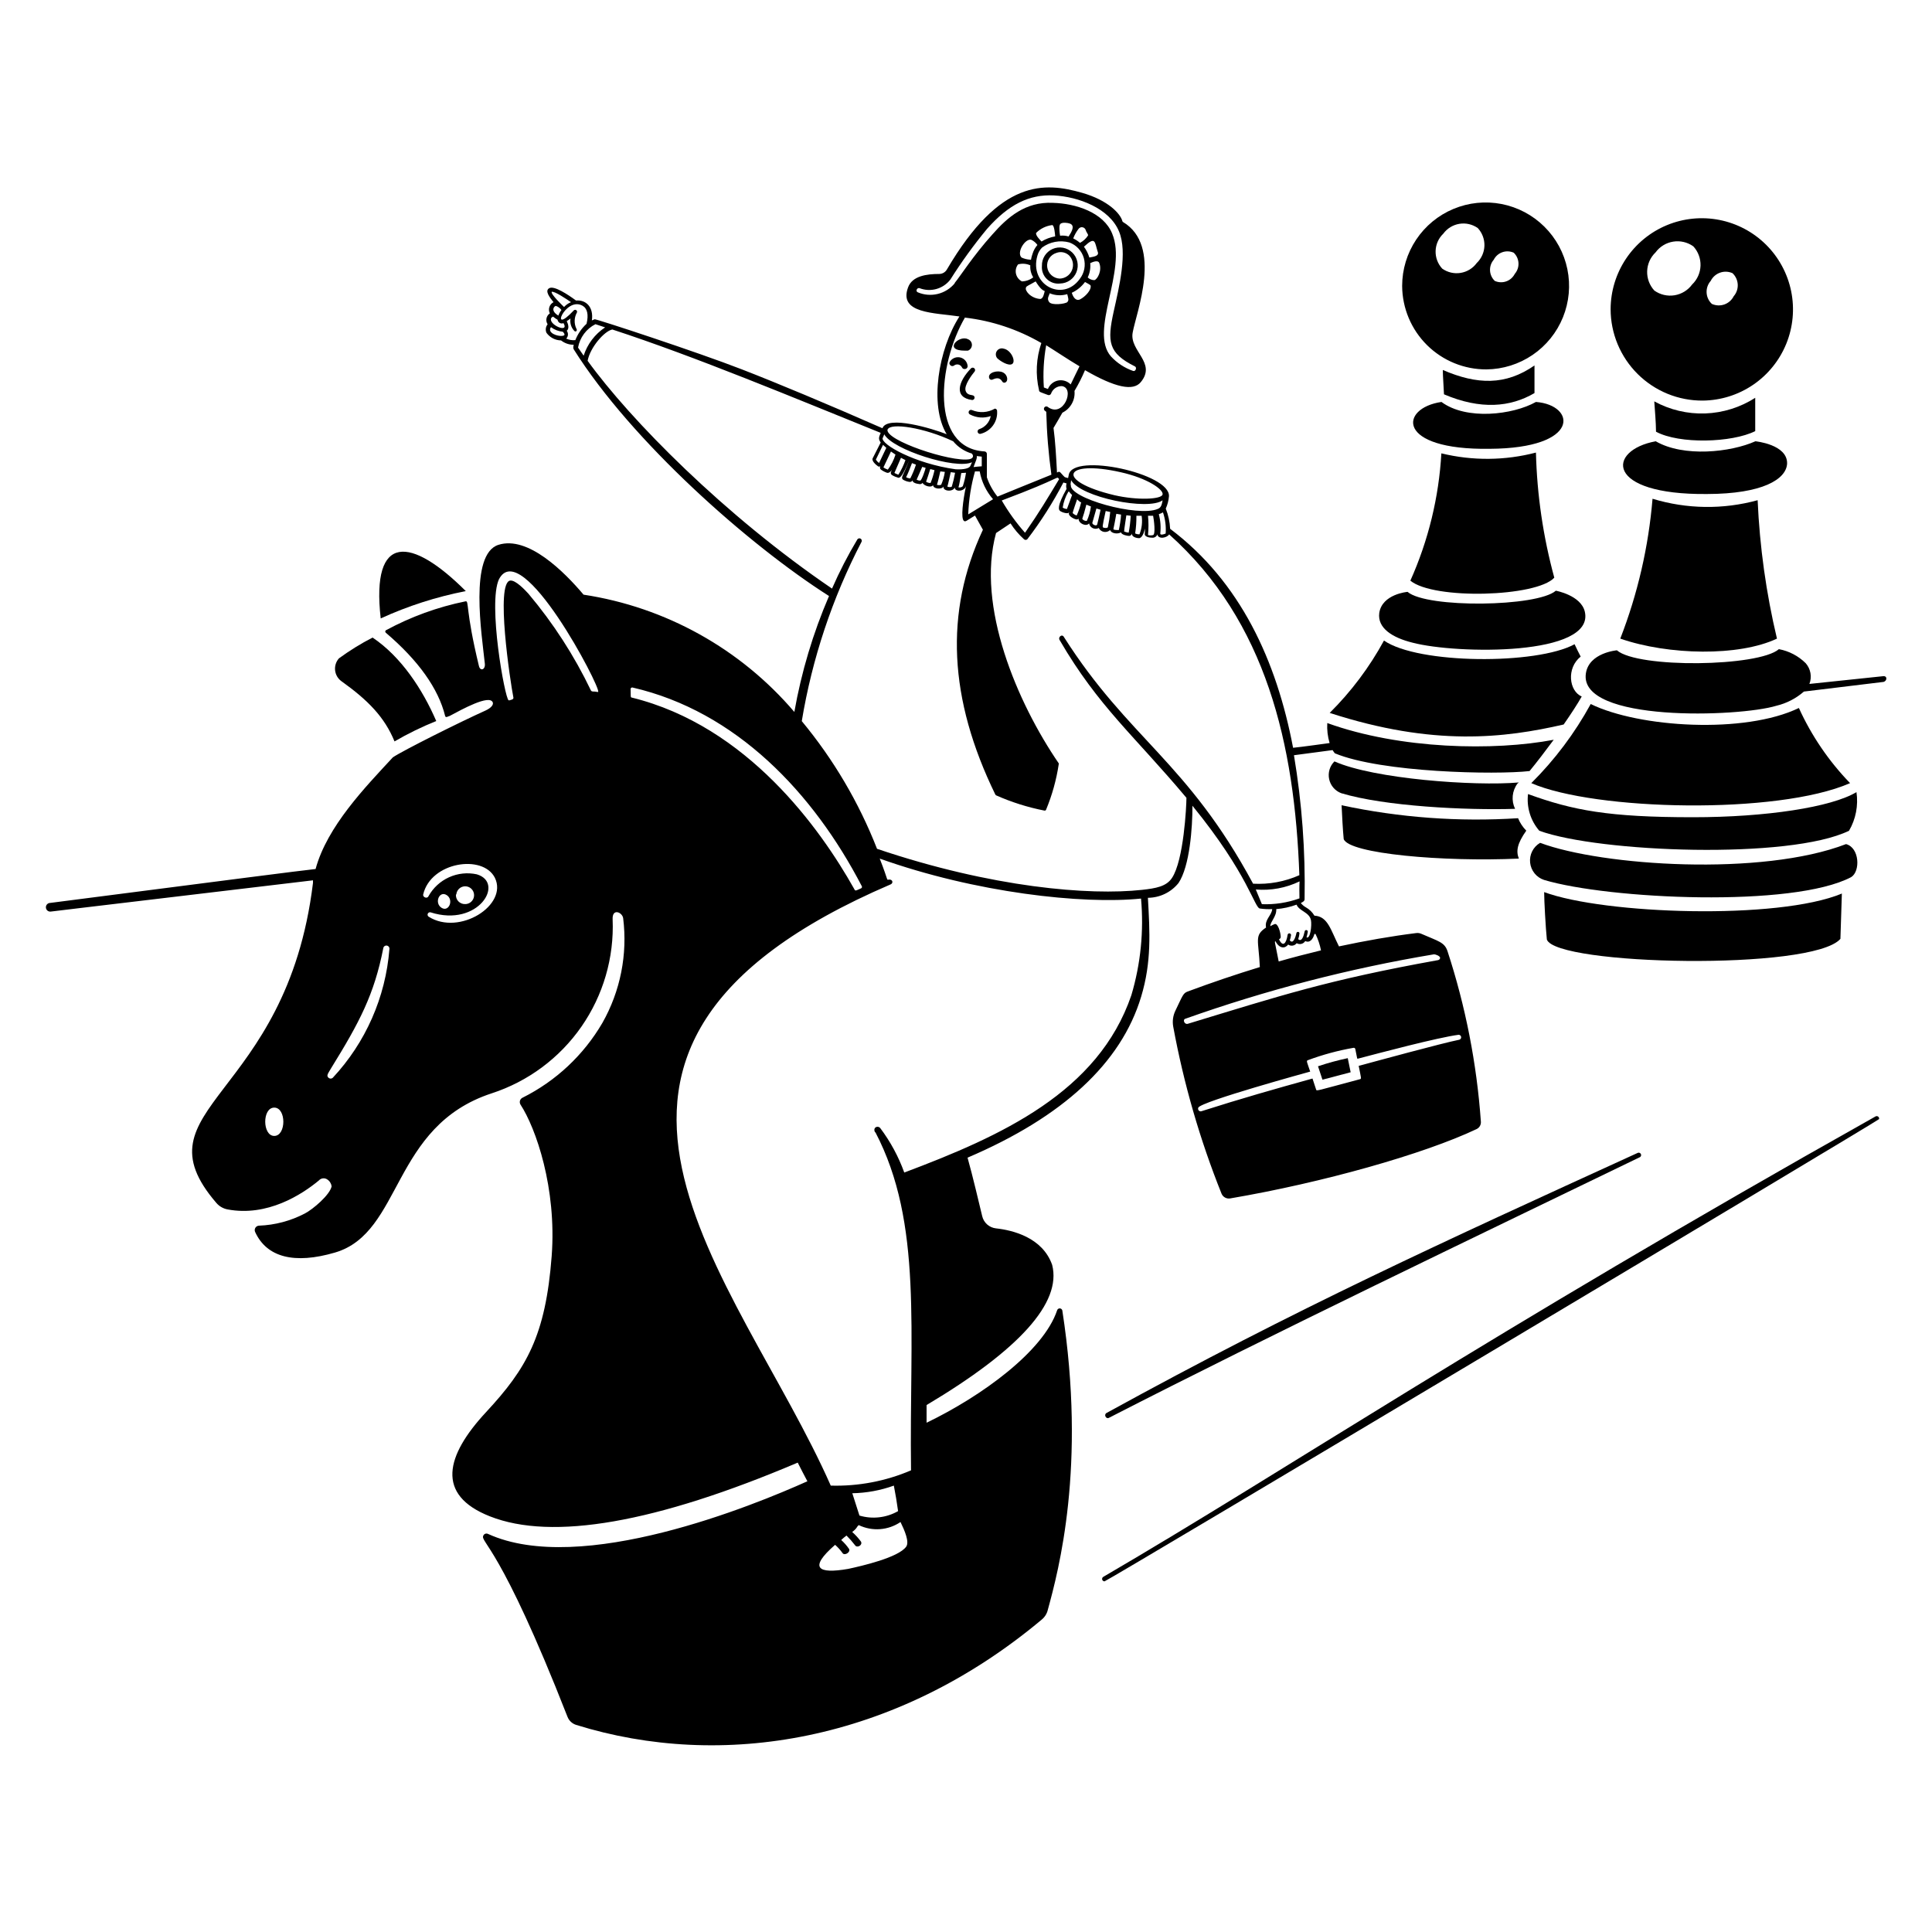 <svg width="164" height="164" viewBox="0 0 164 164" fill="none" xmlns="http://www.w3.org/2000/svg">
<g id="Frame">
<g id="Group">
<path id="Vector" d="M82.517 33.956C82.556 33.958 82.595 33.947 82.629 33.927C82.663 33.907 82.69 33.877 82.707 33.841C82.725 33.806 82.731 33.766 82.727 33.727C82.722 33.687 82.706 33.65 82.681 33.62C82.558 33.472 82.115 33.62 81.967 33.169C81.82 32.718 82.492 31.824 82.738 31.529C82.766 31.488 82.778 31.438 82.772 31.389C82.766 31.339 82.742 31.294 82.705 31.261C82.668 31.227 82.62 31.209 82.57 31.209C82.52 31.208 82.472 31.226 82.435 31.258C81.336 32.382 80.942 33.743 82.517 33.956ZM82.344 35.186C82.612 35.328 82.906 35.413 83.208 35.436C83.51 35.459 83.814 35.418 84.099 35.317C84.05 35.57 83.936 35.805 83.767 35.999C83.599 36.193 83.383 36.34 83.14 36.424C83.087 36.438 83.041 36.471 83.012 36.518C82.984 36.565 82.975 36.621 82.988 36.675C83.001 36.728 83.035 36.774 83.082 36.802C83.129 36.831 83.185 36.839 83.238 36.826C83.661 36.721 84.034 36.47 84.29 36.118C84.547 35.766 84.671 35.334 84.64 34.899C84.643 34.873 84.639 34.846 84.631 34.821C84.623 34.795 84.609 34.772 84.592 34.752C84.574 34.732 84.553 34.716 84.528 34.705C84.504 34.693 84.478 34.687 84.452 34.686C84.16 34.856 83.832 34.956 83.495 34.977C83.157 34.999 82.82 34.941 82.508 34.809C82.484 34.798 82.457 34.792 82.43 34.792C82.403 34.791 82.376 34.796 82.351 34.806C82.326 34.816 82.303 34.831 82.284 34.85C82.264 34.868 82.249 34.891 82.238 34.916C82.227 34.94 82.221 34.967 82.221 34.994C82.22 35.021 82.225 35.048 82.235 35.073C82.245 35.098 82.26 35.121 82.278 35.141C82.297 35.16 82.32 35.175 82.344 35.186ZM81.598 31.094C81.672 31.185 81.688 31.324 81.877 31.324C81.911 31.326 81.944 31.322 81.976 31.31C82.008 31.299 82.037 31.281 82.062 31.258C82.086 31.235 82.106 31.207 82.119 31.176C82.133 31.145 82.139 31.112 82.139 31.078C82.126 30.907 82.059 30.744 81.948 30.612C81.837 30.481 81.688 30.388 81.521 30.346C81.354 30.305 81.178 30.316 81.019 30.38C80.859 30.444 80.723 30.556 80.631 30.701C80.483 30.898 80.754 31.185 80.975 31.037C81.065 30.962 81.182 30.926 81.299 30.937C81.415 30.948 81.523 31.004 81.598 31.094ZM84.206 32.234C84.296 32.234 84.772 31.873 85.075 32.382C85.096 32.421 85.129 32.451 85.169 32.469C85.209 32.487 85.254 32.491 85.296 32.48C85.608 32.398 85.567 31.824 85.132 31.611C84.698 31.398 83.853 31.611 83.96 32.062C83.964 32.09 83.973 32.117 83.988 32.141C84.003 32.165 84.022 32.185 84.045 32.202C84.068 32.218 84.094 32.229 84.122 32.235C84.15 32.24 84.178 32.24 84.206 32.234ZM85.92 30.898C86.256 30.684 85.838 29.709 85.19 29.594C85.084 29.561 84.971 29.564 84.867 29.602C84.763 29.639 84.674 29.71 84.614 29.802C84.553 29.895 84.525 30.005 84.533 30.115C84.541 30.226 84.584 30.331 84.657 30.414C84.927 30.668 85.616 31.094 85.92 30.898ZM81.918 29.766H82.156C82.257 29.731 82.345 29.665 82.407 29.577C82.469 29.49 82.503 29.385 82.503 29.278C82.503 29.171 82.469 29.066 82.407 28.979C82.345 28.891 82.257 28.826 82.156 28.79C81.401 28.413 80.024 29.766 81.918 29.766ZM94.12 120.36C108.101 113.185 125.28 104.968 139.22 98.22C139.261 98.191 139.291 98.149 139.303 98.1C139.315 98.051 139.309 98 139.285 97.956C139.262 97.911 139.223 97.877 139.177 97.859C139.13 97.841 139.078 97.841 139.031 97.859C122.295 105.509 110.249 110.979 93.931 119.941C93.677 120.081 93.882 120.474 94.12 120.36ZM159.211 94.767C125.968 113.447 109.281 124.738 93.66 133.849C93.62 133.87 93.588 133.905 93.57 133.947C93.552 133.989 93.548 134.035 93.559 134.08C93.57 134.124 93.596 134.163 93.632 134.191C93.669 134.219 93.713 134.234 93.759 134.234C93.972 134.234 159.474 95.12 159.506 94.997C159.516 94.959 159.514 94.918 159.501 94.881C159.488 94.844 159.464 94.811 159.433 94.787C159.402 94.763 159.364 94.748 159.325 94.744C159.286 94.741 159.246 94.749 159.211 94.767ZM89.987 24.067C90.289 24.06 90.582 23.964 90.829 23.791C91.077 23.618 91.268 23.375 91.378 23.094C91.489 22.813 91.513 22.506 91.45 22.21C91.386 21.915 91.237 21.645 91.02 21.435C90.803 21.224 90.529 21.083 90.232 21.029C89.934 20.975 89.628 21.011 89.351 21.133C89.075 21.254 88.841 21.456 88.679 21.711C88.518 21.967 88.436 22.264 88.445 22.566C88.427 22.772 88.454 22.979 88.526 23.172C88.597 23.365 88.711 23.54 88.859 23.684C89.007 23.827 89.184 23.936 89.379 24.003C89.575 24.069 89.782 24.091 89.987 24.067ZM89.675 21.468C89.862 21.397 90.065 21.382 90.26 21.424C90.455 21.466 90.633 21.564 90.774 21.705C90.926 21.869 91.027 22.072 91.066 22.292C91.105 22.511 91.079 22.737 90.993 22.942C90.906 23.148 90.762 23.324 90.578 23.449C90.393 23.574 90.177 23.644 89.954 23.649C89.691 23.638 89.44 23.534 89.246 23.356C89.052 23.178 88.927 22.937 88.894 22.676C88.86 22.415 88.92 22.15 89.063 21.929C89.206 21.708 89.423 21.544 89.675 21.468ZM119.909 54.555C123.672 55.539 135.407 55.703 134.529 51.922C134.201 50.528 132.069 50.143 132.069 50.143C130.495 51.521 121.122 51.644 119.482 50.241C119.482 50.241 117.317 50.422 117.08 52.037C116.916 53.3 118.154 54.12 119.909 54.555ZM130.38 34.12C128.412 35.227 124.468 35.686 122.36 34.12C118.793 34.637 118.457 38.22 126.46 38.097C134.234 38.056 133.783 34.383 130.38 34.12ZM128.937 66.42C125.124 66.748 116.596 66.117 113.275 64.632C113.08 64.826 112.937 65.065 112.858 65.328C112.78 65.591 112.769 65.869 112.826 66.138C112.883 66.406 113.006 66.656 113.185 66.865C113.364 67.073 113.592 67.233 113.849 67.33C117.531 68.445 124.419 68.79 128.609 68.659C128.442 68.314 128.374 67.931 128.411 67.55C128.449 67.17 128.591 66.807 128.822 66.502C128.858 66.471 128.896 66.444 128.937 66.42ZM126.182 31.357C127.58 31.342 128.942 30.914 130.097 30.127C131.253 29.34 132.149 28.228 132.674 26.933C133.199 25.637 133.329 24.215 133.047 22.845C132.766 21.476 132.085 20.22 131.091 19.237C130.098 18.253 128.835 17.586 127.463 17.318C126.091 17.051 124.67 17.195 123.38 17.734C122.089 18.272 120.987 19.18 120.212 20.344C119.437 21.507 119.023 22.874 119.023 24.272C119.034 26.16 119.794 27.967 121.136 29.296C122.478 30.624 124.293 31.366 126.182 31.357ZM126.797 22.05C126.948 21.751 127.209 21.522 127.525 21.411C127.841 21.299 128.188 21.314 128.494 21.451C128.737 21.682 128.881 21.997 128.898 22.331C128.915 22.665 128.803 22.993 128.584 23.247C128.432 23.546 128.171 23.775 127.855 23.886C127.539 23.998 127.192 23.983 126.887 23.846C126.644 23.615 126.499 23.3 126.483 22.966C126.466 22.631 126.578 22.303 126.797 22.05ZM122.516 19.836C122.844 19.389 123.335 19.088 123.883 18.999C124.43 18.91 124.991 19.04 125.444 19.36C125.821 19.768 126.024 20.308 126.007 20.863C125.99 21.418 125.755 21.945 125.353 22.329C125.025 22.776 124.535 23.076 123.987 23.165C123.439 23.254 122.879 23.125 122.426 22.804C122.048 22.397 121.846 21.857 121.863 21.302C121.88 20.746 122.114 20.22 122.516 19.836Z" fill="black"/>
<path id="Vector_2" d="M122.352 38.483C122.14 42.215 121.248 45.878 119.72 49.29C121.704 50.93 130.446 50.676 131.938 49.036C130.993 45.572 130.47 42.007 130.38 38.417C127.751 39.104 124.992 39.126 122.352 38.483ZM39.54 50.176C34.94 45.584 31.488 45.149 32.316 52.496C34.624 51.439 37.049 50.66 39.54 50.176ZM28.962 57.81C31.258 59.45 32.644 60.877 33.489 62.935C34.627 62.274 35.81 61.696 37.031 61.205C35.883 58.548 34.071 55.76 31.627 54.12C30.632 54.633 29.678 55.223 28.774 55.883C28.652 56.018 28.56 56.178 28.503 56.351C28.446 56.524 28.426 56.707 28.444 56.888C28.461 57.069 28.517 57.245 28.606 57.404C28.695 57.562 28.817 57.701 28.962 57.81ZM151.7 39.36C151.749 37.72 149.01 37.458 149.01 37.458C146.903 38.401 142.91 38.827 140.548 37.458C136.399 38.22 136.194 42.017 144.902 41.935C149.625 41.927 151.626 40.68 151.7 39.36ZM144.541 34.005C146.068 33.989 147.555 33.522 148.817 32.663C150.078 31.804 151.058 30.59 151.632 29.176C152.206 27.762 152.349 26.209 152.043 24.714C151.737 23.218 150.996 21.847 149.913 20.771C148.829 19.696 147.452 18.965 145.955 18.67C144.457 18.375 142.906 18.53 141.495 19.114C140.085 19.699 138.88 20.687 138.03 21.955C137.18 23.223 136.724 24.714 136.719 26.24C136.72 27.264 136.923 28.278 137.317 29.224C137.712 30.169 138.289 31.027 139.016 31.749C139.743 32.471 140.605 33.041 141.553 33.429C142.502 33.816 143.517 34.012 144.541 34.005ZM145.214 23.846C145.378 23.518 145.663 23.267 146.008 23.145C146.354 23.022 146.733 23.038 147.067 23.19C147.333 23.441 147.491 23.785 147.51 24.15C147.528 24.515 147.405 24.873 147.165 25.149C147 25.476 146.714 25.725 146.369 25.846C146.024 25.966 145.645 25.949 145.312 25.797C145.045 25.549 144.885 25.206 144.867 24.841C144.849 24.477 144.973 24.12 145.214 23.846ZM140.532 21.427C140.891 20.936 141.429 20.607 142.029 20.511C142.629 20.414 143.243 20.558 143.738 20.91C144.149 21.355 144.369 21.944 144.351 22.55C144.332 23.155 144.077 23.73 143.639 24.149C143.28 24.639 142.742 24.968 142.142 25.065C141.542 25.162 140.928 25.018 140.433 24.666C140.022 24.221 139.802 23.632 139.82 23.026C139.839 22.42 140.094 21.846 140.532 21.427Z" fill="black"/>
<path id="Vector_3" d="M140.425 34.071C140.482 34.94 140.564 35.777 140.573 36.646C142.549 37.712 147.001 37.589 148.994 36.597V33.768C147.725 34.583 146.259 35.042 144.751 35.096C143.243 35.149 141.749 34.795 140.425 34.071ZM156.226 79.696L156.349 75.85C150.921 78.113 136.177 77.613 131.077 75.727C131.077 76.465 131.208 78.802 131.307 79.753C132.077 81.951 153.865 82.418 156.226 79.696Z" fill="black"/>
<path id="Vector_4" d="M156.702 71.652C149.576 74.399 136.03 73.521 130.733 71.545C130.445 71.715 130.212 71.963 130.061 72.262C129.911 72.56 129.85 72.896 129.886 73.228C129.921 73.56 130.052 73.875 130.261 74.135C130.471 74.395 130.752 74.589 131.069 74.694C136.555 76.334 152.192 77.064 157.137 74.456C157.932 73.972 157.858 71.955 156.702 71.652ZM159.843 57.4L153.594 58.056C153.706 57.763 153.737 57.444 153.682 57.135C153.627 56.826 153.489 56.538 153.283 56.301C152.66 55.682 151.866 55.265 151.003 55.104C149.281 56.605 139.039 56.744 137.252 55.202C137.252 55.202 134.882 55.399 134.619 57.162C133.996 61.336 147.625 60.877 150.79 59.909C151.655 59.703 152.457 59.289 153.127 58.704L159.892 57.884C160.203 57.794 160.22 57.351 159.843 57.4ZM130.257 33.366V31.021C127.797 32.734 125.378 32.661 122.475 31.406C122.475 31.955 122.557 32.915 122.574 33.472C125.698 34.801 128.215 34.563 130.257 33.366ZM132.733 61.5C133.357 60.606 133.906 59.762 134.267 59.122C133.184 58.663 132.955 56.711 134.177 55.735C133.996 55.391 133.824 55.038 133.66 54.686C130.446 56.441 120.384 56.391 117.481 54.374C116.251 56.634 114.699 58.703 112.873 60.516C121.713 63.386 127.723 62.648 132.733 61.5ZM128.929 72.882C128.674 72.234 128.797 71.594 129.56 70.512C129.261 70.208 129.024 69.849 128.863 69.454C123.842 69.778 118.801 69.408 113.882 68.355C113.923 69.241 113.988 70.471 114.062 71.225C114.505 72.472 122.5 73.177 128.929 72.882Z" fill="black"/>
<path id="Vector_5" d="M140.277 42.337C139.94 46.406 139.018 50.405 137.539 54.21C141.639 55.629 147.616 55.735 150.839 54.21C149.922 50.354 149.373 46.419 149.199 42.46C146.273 43.264 143.18 43.221 140.277 42.337ZM143.713 69.372C136.555 69.372 133.521 68.79 129.708 67.404C129.642 67.962 129.693 68.527 129.859 69.063C130.024 69.6 130.299 70.096 130.667 70.52C135.743 72.365 151.905 72.98 156.956 70.52C157.534 69.53 157.756 68.373 157.588 67.24C155.464 68.519 149.921 69.372 143.713 69.372Z" fill="black"/>
<path id="Vector_6" d="M135.029 59.762C133.68 62.231 131.981 64.493 129.986 66.477C135.39 68.823 150.88 69.175 157.046 66.477C155.243 64.616 153.773 62.458 152.7 60.098C148.108 62.32 139.138 61.771 135.029 59.762Z" fill="black"/>
<path id="Vector_7" d="M96.867 84.608C97.76 81.656 97.605 79.122 97.441 76.211C97.94 76.208 98.432 76.094 98.882 75.877C99.332 75.66 99.727 75.346 100.04 74.956C100.991 73.538 101.229 70.241 101.221 68.396C106.001 74.259 106.493 77.121 106.961 77.121C107.303 77.17 107.649 77.187 107.994 77.17C107.945 77.72 107.33 78.056 107.469 78.736C106.444 79.417 106.838 79.778 106.944 82.09C104.952 82.697 102.894 83.394 100.819 84.165C100.425 84.312 100.401 84.493 99.769 85.805C99.571 86.221 99.508 86.688 99.589 87.141C100.482 91.992 101.855 96.741 103.689 101.319C103.747 101.462 103.851 101.58 103.986 101.654C104.12 101.729 104.276 101.755 104.427 101.729C112.266 100.393 120.868 97.965 125.345 95.842C125.462 95.785 125.56 95.695 125.624 95.582C125.688 95.469 125.717 95.34 125.706 95.21C125.357 90.285 124.405 85.421 122.869 80.729C122.615 79.983 122.123 79.909 120.655 79.269C120.519 79.208 120.368 79.186 120.22 79.204C118.113 79.466 115.915 79.852 113.66 80.335C112.955 78.933 112.717 77.785 111.577 77.728C111.402 77.434 111.153 77.191 110.856 77.023C110.688 76.93 110.54 76.804 110.421 76.654C110.602 76.563 110.733 76.49 110.741 76.35C110.818 72.25 110.516 68.152 109.839 64.108L113.119 63.673C113.175 63.768 113.238 63.858 113.308 63.944C117.252 65.584 126.961 65.78 129.839 65.452C130.446 64.714 131.175 63.763 131.889 62.796C126.854 63.755 118.867 63.616 112.668 61.377C112.633 61.95 112.7 62.525 112.865 63.074C112.865 63.074 110.405 63.419 109.765 63.476C108.363 56.096 105.304 49.389 99.327 44.887C99.299 44.299 99.174 43.72 98.958 43.173C99.106 42.844 99.198 42.492 99.228 42.132C99.368 40.188 91.086 38.409 90.725 40.295L90.667 40.582C90.29 40.475 90.454 40.582 90.02 40.114C89.929 40.008 89.839 40.041 89.724 40.114C89.659 38.835 89.577 37.417 89.429 36.326C89.651 35.973 89.905 35.506 90.184 35.03C90.522 34.864 90.801 34.598 90.984 34.268C91.168 33.938 91.246 33.561 91.209 33.185C91.547 32.619 91.846 32.03 92.102 31.422C94.669 32.907 96.202 33.226 96.842 32.431C98.187 30.791 95.874 29.799 96.145 28.249C96.44 26.535 98.72 20.869 95.325 18.844C95.302 18.828 95.285 18.805 95.276 18.778C95.12 18.155 94.087 17.007 91.856 16.367C88.683 15.465 84.919 15.145 80.376 22.878C80.311 22.99 80.218 23.084 80.106 23.15C79.994 23.216 79.867 23.252 79.737 23.255C78.687 23.255 77.433 23.411 77.08 24.403C76.26 26.625 79.319 26.543 81.442 26.863C79.655 29.651 78.868 34.391 80.36 36.859C79.187 36.392 75.325 35.219 74.907 36.351C70.315 34.333 65.961 32.513 62.96 31.349C59.229 29.897 50.594 27.06 50.479 27.101L50.241 27.199C50.405 26.051 49.733 25.436 48.897 25.51C48.208 25.002 47.043 24.231 46.625 24.461C46.207 24.69 46.691 25.281 46.986 25.65C46.82 25.735 46.694 25.883 46.635 26.061C46.577 26.239 46.591 26.433 46.674 26.601C46.527 26.699 46.425 26.852 46.39 27.025C46.354 27.199 46.389 27.379 46.486 27.527C46.404 27.627 46.352 27.747 46.335 27.874C46.318 28.002 46.336 28.131 46.387 28.249C46.529 28.446 46.715 28.607 46.93 28.72C47.145 28.832 47.383 28.893 47.626 28.897C47.932 29.138 48.31 29.268 48.7 29.266C48.618 29.561 48.7 29.627 48.7 29.651C53.62 37.466 63.542 46.248 70.372 50.594C69.013 53.749 68.026 57.051 67.429 60.434C62.855 55.072 56.503 51.538 49.536 50.479C47.896 48.536 44.821 45.453 42.312 46.248C39.803 47.043 40.902 53.907 41.156 56.334C41.213 56.851 40.77 57.006 40.656 56.539C39.483 51.701 39.836 50.979 39.516 51.045C37.152 51.526 34.872 52.355 32.751 53.505C32.735 53.517 32.723 53.533 32.715 53.551C32.706 53.568 32.702 53.588 32.702 53.608C32.702 53.627 32.706 53.647 32.715 53.664C32.723 53.682 32.735 53.698 32.751 53.71C35.522 56.072 37.212 58.45 37.786 60.778C37.835 60.975 38.081 60.778 38.163 60.778C39.204 60.221 41.549 58.925 41.828 59.622C41.902 59.794 41.738 60.073 41.221 60.311C39.065 61.279 34.161 63.73 33.349 64.288C31.004 66.822 27.773 70.143 26.789 73.767C25.223 73.939 20.229 74.587 4.264 76.645C4.166 76.645 4.072 76.684 4.003 76.754C3.934 76.823 3.895 76.916 3.895 77.014C3.895 77.112 3.934 77.206 4.003 77.275C4.072 77.344 4.166 77.383 4.264 77.383C4.346 77.383 3.493 77.465 26.568 74.727C26.564 74.8 26.564 74.874 26.568 74.948C24.329 93.357 11.349 93.964 18.368 102.115C18.615 102.403 18.954 102.597 19.327 102.664C22.689 103.295 25.617 101.409 27.068 100.204C27.155 100.106 27.274 100.043 27.404 100.027C27.534 100.01 27.665 100.041 27.773 100.114C27.876 100.178 27.963 100.265 28.028 100.367C28.093 100.469 28.135 100.584 28.151 100.704C27.995 101.434 26.584 102.639 25.879 103.008C24.674 103.638 23.343 103.991 21.984 104.042C21.922 104.044 21.862 104.062 21.809 104.093C21.756 104.124 21.711 104.168 21.678 104.221C21.646 104.273 21.627 104.333 21.623 104.395C21.619 104.457 21.631 104.518 21.656 104.575C22.64 106.731 24.985 107.338 28.446 106.321C34.186 104.624 33.202 95.604 41.738 92.808C44.825 91.803 47.498 89.818 49.352 87.153C51.205 84.488 52.137 81.291 52.004 78.048C51.955 77.064 52.824 77.433 52.898 77.941C53.281 81.016 52.663 84.133 51.135 86.83C49.543 89.559 47.189 91.765 44.362 93.177C44.308 93.201 44.26 93.237 44.222 93.282C44.183 93.327 44.154 93.379 44.138 93.436C44.122 93.493 44.118 93.553 44.127 93.611C44.136 93.67 44.157 93.726 44.19 93.775C45.485 95.768 47.265 100.835 46.83 106.625C46.314 113.381 44.698 116.169 41.262 119.868C37.827 123.566 36.966 126.895 41.582 128.715C46.871 130.806 55.67 129.273 67.716 124.156C67.88 124.484 68.347 125.394 68.536 125.739C64.017 127.772 49.315 133.808 41.426 130.208C41.391 130.19 41.351 130.18 41.311 130.178C41.271 130.176 41.231 130.182 41.194 130.195C41.156 130.209 41.122 130.23 41.093 130.258C41.064 130.286 41.041 130.319 41.025 130.355C40.762 130.929 42.476 131.175 48.175 145.739C48.238 145.899 48.336 146.044 48.463 146.162C48.589 146.279 48.74 146.367 48.905 146.419C61.205 150.249 75.965 147.928 88.437 137.473C88.691 137.262 88.87 136.974 88.945 136.653C89.856 133.324 92.225 124.476 90.175 111.233C90.162 111.185 90.133 111.142 90.093 111.111C90.053 111.081 90.004 111.064 89.954 111.064C89.904 111.064 89.855 111.081 89.815 111.111C89.775 111.142 89.746 111.185 89.733 111.233C88.568 114.702 83.361 118.498 78.654 120.77V119.269C86.526 114.579 90.134 110.577 89.314 107.371C88.494 105.042 85.969 104.427 84.542 104.271C84.266 104.24 84.007 104.126 83.798 103.942C83.59 103.759 83.443 103.516 83.378 103.246C83.132 102.238 82.558 99.769 82.131 98.269C90.2 94.825 95.169 90.249 96.867 84.608ZM23.28 96.424C22.271 96.424 22.247 94.021 23.28 94.021C24.313 94.021 24.305 96.424 23.28 96.424ZM33.054 80.581C32.731 84.651 31.04 88.492 28.257 91.479C28.207 91.528 28.139 91.556 28.069 91.556C27.998 91.556 27.93 91.528 27.88 91.479C27.691 91.299 27.831 91.151 28.118 90.659C30.504 86.797 31.767 84.427 32.538 80.475C32.552 80.406 32.593 80.346 32.651 80.308C32.709 80.269 32.781 80.256 32.849 80.27C32.918 80.284 32.978 80.325 33.016 80.383C33.055 80.442 33.068 80.513 33.054 80.581ZM36.392 77.818C36.349 77.792 36.317 77.75 36.303 77.702C36.289 77.654 36.292 77.602 36.314 77.557C36.335 77.511 36.372 77.475 36.418 77.455C36.464 77.436 36.516 77.433 36.564 77.449C40.606 78.736 42.886 74.932 40.475 74.218C39.683 74.046 38.857 74.133 38.119 74.467C37.38 74.8 36.769 75.363 36.375 76.071C36.269 76.326 35.867 76.162 35.924 75.924C36.572 73.16 40.992 72.488 42.009 74.513C43.14 76.834 38.999 79.458 36.392 77.818ZM37.917 75.981C38.548 76.383 38.097 77.457 37.474 77.055C36.851 76.654 37.285 75.579 37.917 75.981ZM38.737 75.924C38.749 75.778 38.805 75.638 38.895 75.523C38.986 75.408 39.108 75.322 39.247 75.275C39.386 75.228 39.535 75.222 39.678 75.259C39.819 75.296 39.948 75.373 40.046 75.482C40.145 75.59 40.21 75.725 40.233 75.87C40.256 76.015 40.237 76.163 40.177 76.297C40.117 76.431 40.02 76.544 39.897 76.624C39.773 76.703 39.63 76.745 39.483 76.744C39.376 76.748 39.27 76.729 39.171 76.688C39.072 76.648 38.982 76.587 38.908 76.51C38.835 76.432 38.779 76.34 38.743 76.239C38.708 76.138 38.695 76.03 38.704 75.924H38.737ZM50.807 58.704C50.742 58.786 50.635 58.704 50.479 58.704C50.323 58.704 50.2 58.704 50.159 58.605C48.748 55.659 46.968 52.904 44.862 50.405C44.592 50.11 43.772 49.225 43.312 49.282C42.041 49.454 43.312 57.851 43.583 59.229C43.583 59.376 43.427 59.393 43.263 59.442C43.249 59.45 43.234 59.454 43.218 59.454C43.202 59.454 43.187 59.45 43.173 59.442C42.853 59.278 41.402 51.242 42.353 49.175C44.28 45.461 51.02 58.384 50.774 58.72L50.807 58.704ZM123.82 87.838C123.871 87.839 123.921 87.858 123.959 87.891C123.998 87.925 124.023 87.972 124.03 88.023C124.037 88.073 124.025 88.125 123.997 88.168C123.969 88.211 123.927 88.243 123.877 88.257C122.369 88.56 116.727 90.102 115.333 90.479C115.538 91.512 115.587 91.578 115.44 91.61C111.618 92.627 111.774 92.635 111.717 92.48L111.413 91.553C108.215 92.439 105.386 93.242 101.967 94.333C101.927 94.341 101.885 94.338 101.846 94.325C101.807 94.311 101.773 94.286 101.747 94.253C101.722 94.221 101.706 94.182 101.701 94.141C101.696 94.1 101.703 94.058 101.721 94.021C101.942 93.505 111.135 90.987 111.217 90.963C110.946 90.143 110.864 90.052 111.02 89.995C112.278 89.527 113.576 89.175 114.898 88.945C114.931 88.94 114.964 88.948 114.991 88.966C115.019 88.984 115.038 89.012 115.046 89.044C115.235 89.987 115.185 89.864 115.276 89.864C117.121 89.38 122.049 88.068 123.82 87.838ZM121.729 81.008C121.844 81.008 122.221 81.131 122.246 81.303C122.246 81.303 122.246 81.459 122.073 81.5C112.652 83.197 108.699 84.517 100.835 86.904C100.54 86.994 100.384 86.559 100.598 86.485C107.467 84.043 114.538 82.21 121.729 81.008ZM111.577 79.278H111.668C111.881 79.721 112.038 80.189 112.135 80.672C110.921 80.967 109.716 81.278 108.543 81.615C108.199 79.827 108.183 79.975 108.265 79.893C108.609 80.549 109.085 80.532 109.347 80.18C109.459 80.258 109.596 80.29 109.731 80.268C109.866 80.247 109.987 80.174 110.069 80.065C110.19 80.135 110.334 80.156 110.47 80.122C110.606 80.088 110.724 80.003 110.798 79.884C111.184 80.073 111.463 79.712 111.577 79.278ZM111.282 78.113C111.364 78.523 111.233 79.753 110.905 79.565C110.951 79.414 110.987 79.261 111.012 79.105C111.015 79.088 111.015 79.07 111.011 79.053C111.007 79.036 111 79.02 110.991 79.005C110.981 78.991 110.968 78.979 110.953 78.969C110.939 78.959 110.922 78.953 110.905 78.95C110.888 78.946 110.87 78.947 110.853 78.95C110.836 78.954 110.819 78.961 110.805 78.971C110.791 78.981 110.778 78.993 110.769 79.008C110.759 79.023 110.752 79.039 110.749 79.056C110.667 79.458 110.495 79.999 110.2 79.72C110.255 79.561 110.291 79.396 110.306 79.228C110.305 79.198 110.294 79.169 110.274 79.146C110.254 79.123 110.226 79.108 110.196 79.103C110.166 79.099 110.135 79.104 110.109 79.12C110.083 79.135 110.063 79.159 110.052 79.187C109.962 79.614 109.765 80.163 109.486 79.827C109.534 79.68 109.57 79.529 109.593 79.376C109.593 79.337 109.577 79.299 109.55 79.272C109.522 79.244 109.485 79.228 109.445 79.228C109.406 79.228 109.369 79.244 109.341 79.272C109.313 79.299 109.298 79.337 109.298 79.376C109.183 80.114 108.888 80.417 108.568 79.729C108.607 79.716 108.642 79.692 108.669 79.66C108.695 79.628 108.711 79.589 108.716 79.548C108.716 79.187 108.478 78.31 108.183 78.449C108.061 78.499 107.943 78.556 107.83 78.622C107.83 78.236 108.371 77.802 108.338 77.17C108.927 77.123 109.506 76.996 110.06 76.793C110.274 77.342 111.151 77.424 111.282 78.113ZM110.306 76.26C109.285 76.628 108.202 76.795 107.117 76.752L106.6 75.506C107.878 75.614 109.161 75.376 110.315 74.817C110.29 75.284 110.298 75.752 110.306 76.26ZM98.949 45.289C98.81 45.354 98.482 45.453 98.49 45.289C98.553 44.739 98.512 44.183 98.367 43.649C98.49 43.608 98.608 43.556 98.72 43.493C98.915 44.07 98.993 44.681 98.949 45.289ZM95.12 40.082C97.408 40.59 98.785 41.558 98.687 41.976C98.589 42.394 96.539 42.484 94.587 42.033C89.519 40.82 90.274 38.991 95.12 40.082ZM90.872 41.148L90.922 40.762C91.742 42.23 97.482 43.362 98.687 42.468C98.613 42.968 98.498 43.107 98.285 43.198C96.612 43.927 90.651 42.271 90.905 41.148H90.872ZM97.432 43.78H97.883C97.957 44.132 98.105 45.346 97.883 45.42C97.741 45.457 97.591 45.457 97.449 45.42C97.504 44.875 97.504 44.325 97.449 43.78H97.432ZM96.448 43.78H96.908C96.989 44.311 96.927 44.855 96.727 45.354C96.6 45.362 96.473 45.337 96.358 45.28C96.435 44.784 96.471 44.282 96.465 43.78H96.448ZM95.981 43.78C95.957 44.261 95.899 44.741 95.809 45.215C95.677 45.199 95.547 45.166 95.423 45.116C95.423 44.928 95.571 44.059 95.612 43.739L95.981 43.78ZM95.161 43.681C95.161 43.993 95.03 44.756 94.972 44.993C94.808 44.993 94.489 44.993 94.513 44.903C94.538 44.813 94.71 43.927 94.759 43.616L95.161 43.681ZM94.243 43.46C94.202 43.887 94.136 44.312 94.046 44.731C94.046 44.821 93.841 44.838 93.701 44.797C93.562 44.756 93.546 44.797 93.857 43.378L94.243 43.46ZM93.423 43.271C93.341 43.64 93.193 44.329 93.136 44.518C93.078 44.706 92.685 44.518 92.726 44.37C92.726 44.37 92.955 43.55 93.07 43.165L93.423 43.271ZM92.603 42.993C92.55 43.415 92.434 43.827 92.258 44.214C92.194 44.221 92.129 44.214 92.068 44.193C92.007 44.171 91.951 44.137 91.906 44.091C91.815 44.009 91.906 44.091 92.217 42.837L92.603 42.993ZM91.783 42.607C91.695 43.002 91.566 43.387 91.397 43.755C91.266 43.72 91.147 43.649 91.053 43.55C91.053 43.476 91.389 42.501 91.43 42.386C91.523 42.477 91.621 42.562 91.725 42.64L91.783 42.607ZM90.741 41.722C90.817 41.829 90.905 41.928 91.004 42.017L90.569 43.206C90.441 43.196 90.318 43.157 90.208 43.091C90.279 42.616 90.44 42.16 90.684 41.746L90.741 41.722ZM89.921 40.647C88.847 42.419 88.281 43.394 87.01 45.223C86.263 44.378 85.601 43.46 85.034 42.484C90.413 40.467 89.61 40.385 89.905 40.672L89.921 40.647ZM90.889 32.636C90.752 32.495 90.583 32.39 90.395 32.331C90.208 32.273 90.009 32.262 89.816 32.3C89.623 32.339 89.443 32.425 89.293 32.551C89.142 32.677 89.025 32.839 88.954 33.021L88.609 32.89C88.527 31.692 88.593 30.489 88.806 29.307C89.626 29.815 90.618 30.488 91.635 31.094C91.463 31.455 91.192 31.98 90.872 32.661L90.889 32.636ZM90.774 20.582C91.068 20.69 91.332 20.866 91.545 21.096C91.759 21.325 91.915 21.602 92.001 21.903C92.087 22.204 92.101 22.521 92.042 22.829C91.983 23.137 91.852 23.426 91.66 23.673C90.225 25.674 87.346 24.19 88.06 21.705C88.13 21.446 88.265 21.209 88.453 21.017C88.782 20.773 89.162 20.607 89.564 20.532C89.966 20.457 90.379 20.474 90.774 20.582ZM89.954 19.147C89.954 18.917 90.274 18.901 90.43 18.909C91.077 18.95 91.307 19.188 90.708 20.074C90.475 20.003 90.229 19.981 89.987 20.008C89.934 19.724 89.917 19.435 89.938 19.147H89.954ZM92.373 19.967C92.203 20.242 91.962 20.465 91.676 20.615C91.502 20.465 91.309 20.338 91.102 20.238C91.214 19.943 91.369 19.667 91.561 19.418C91.6 19.369 91.651 19.331 91.709 19.308C91.768 19.286 91.831 19.28 91.892 19.291C91.954 19.302 92.011 19.33 92.058 19.371C92.106 19.412 92.141 19.465 92.16 19.524C92.193 19.68 92.381 19.893 92.357 19.959L92.373 19.967ZM93.193 21.394C93.291 21.722 92.914 21.779 92.471 21.861C92.372 21.531 92.217 21.221 92.012 20.943C93.021 20 92.914 20.557 93.185 21.386L93.193 21.394ZM90.61 25.641C90.413 25.805 89.29 25.945 89.06 25.641C88.831 25.338 89.06 25.1 89.101 24.895C89.575 25.091 90.103 25.117 90.594 24.969C90.659 25.248 90.766 25.494 90.602 25.633L90.61 25.641ZM88.412 20.5C88.265 20.352 87.871 19.951 87.961 19.762C88.328 19.4 88.803 19.17 89.314 19.106C89.495 19.106 89.56 19.885 89.569 20.065C89.159 20.136 88.767 20.283 88.412 20.5ZM88.076 20.779C87.88 20.999 87.734 21.259 87.65 21.541C87.453 22.115 87.584 22.066 87.437 22.042C87.187 22.028 86.942 21.966 86.715 21.861C86.264 21.427 87.027 20.221 87.535 20.352C87.754 20.454 87.941 20.613 88.076 20.812V20.779ZM87.461 22.493C87.427 22.86 87.513 23.228 87.707 23.542C87.432 23.756 87.096 23.877 86.748 23.887C86.621 23.823 86.511 23.732 86.424 23.621C86.337 23.509 86.275 23.38 86.244 23.242C86.212 23.104 86.212 22.961 86.242 22.823C86.273 22.685 86.333 22.555 86.42 22.443C86.766 22.347 87.135 22.376 87.461 22.525V22.493ZM87.092 24.395C87.15 24.272 87.338 24.223 87.912 23.887C88.322 24.551 88.544 24.657 88.683 24.707C88.617 24.961 88.56 25.322 88.322 25.379C87.967 25.36 87.629 25.221 87.363 24.985C87.15 24.789 87.027 24.543 87.092 24.428V24.395ZM91.668 25.42C91.315 25.568 91.094 25.223 90.979 24.854C91.425 24.648 91.811 24.332 92.102 23.936C92.275 24.042 92.57 24.174 92.578 24.247C92.66 24.6 92.143 25.182 91.668 25.42ZM92.898 23.78C92.687 23.779 92.484 23.697 92.332 23.55C92.513 23.173 92.586 22.753 92.545 22.337C92.783 22.222 93.226 22.05 93.316 22.337C93.562 22.96 93.168 23.706 92.898 23.78ZM81.041 24.051C80.67 24.498 80.165 24.814 79.601 24.951C79.037 25.089 78.443 25.04 77.908 24.813C77.687 24.723 77.843 24.395 78.056 24.461C78.512 24.638 79.014 24.663 79.485 24.532C79.957 24.4 80.373 24.119 80.672 23.731C81.617 22.231 82.658 20.793 83.788 19.426C85.624 17.351 87.371 16.482 89.462 16.589C91.553 16.695 94.185 17.687 94.989 19.647C95.735 21.418 94.989 24.403 94.538 26.437C93.972 29.012 94.07 29.971 96.342 31.103C96.53 31.201 96.391 31.562 96.186 31.488C95.469 31.238 94.824 30.816 94.308 30.258C92.414 28.118 95.719 22.944 94.407 19.828C93.685 18.04 91.332 17.269 89.38 17.22C87.035 17.105 85.526 18.442 84.239 19.901C82.599 21.722 81.5 23.468 81.041 24.018V24.051ZM81.926 26.962C84.208 27.23 86.41 27.964 88.396 29.118C87.956 30.407 87.888 31.794 88.199 33.12C88.199 33.284 88.322 33.284 88.962 33.53C89.01 33.547 89.062 33.545 89.109 33.526C89.156 33.506 89.195 33.469 89.216 33.423C89.28 33.232 89.404 33.066 89.569 32.949C89.734 32.833 89.932 32.772 90.134 32.775C91.291 32.923 90.266 35.563 88.913 34.522C88.87 34.5 88.821 34.494 88.774 34.504C88.727 34.514 88.685 34.541 88.656 34.579C88.627 34.617 88.612 34.664 88.614 34.712C88.616 34.76 88.634 34.806 88.667 34.842C88.712 34.885 88.762 34.923 88.814 34.957C88.856 36.743 89.002 38.525 89.249 40.295C87.994 40.795 84.673 42.156 84.673 42.156C84.281 41.665 83.975 41.111 83.771 40.516V38.515C83.767 38.463 83.744 38.414 83.706 38.378C83.668 38.342 83.619 38.321 83.566 38.319C78.95 38.048 79.589 30.922 81.926 26.929V26.962ZM82.91 38.712L83.337 38.761V39.581C83.263 39.581 82.705 39.639 82.64 39.647C82.82 39.13 82.959 38.934 82.91 38.679V38.712ZM82.771 40.016H83.164C83.321 40.891 83.712 41.707 84.296 42.378L82.189 43.665C82.234 42.419 82.429 41.182 82.771 39.983V40.016ZM75.342 36.474C75.547 35.842 78.499 36.31 80.909 37.458C81.321 37.956 81.872 38.318 82.492 38.499C82.656 38.671 82.648 38.909 82.279 38.983C80.729 39.253 75.046 37.359 75.342 36.441V36.474ZM74.923 37.203L75.063 36.867C75.743 38.163 81.131 39.885 82.508 39.237L82.377 39.532C82.312 39.745 81.844 39.877 81.123 39.836C77.679 39.36 74.759 37.72 74.923 37.171V37.203ZM82 40.131C81.944 40.518 81.853 40.899 81.729 41.271C81.681 41.316 81.622 41.349 81.557 41.366C81.493 41.384 81.425 41.385 81.36 41.369C81.418 41.221 81.533 40.549 81.598 40.155L82 40.131ZM81.073 40.131C81.005 40.527 80.912 40.919 80.795 41.303C80.721 41.377 80.516 41.353 80.417 41.303C80.483 41.115 80.614 40.483 80.704 40.082L81.073 40.131ZM80.204 40.057C80.148 40.432 80.043 40.799 79.893 41.148C79.776 41.193 79.648 41.193 79.532 41.148C79.589 41 79.737 40.393 79.819 40.016L80.204 40.057ZM79.327 39.909C79.248 40.282 79.135 40.647 78.991 41C78.857 41.002 78.726 40.965 78.613 40.893C78.663 40.762 78.851 40.188 78.966 39.819L79.327 39.909ZM78.572 39.713C78.572 39.795 78.236 40.803 78.113 40.795C78.007 40.796 77.903 40.77 77.81 40.721L78.285 39.631L78.572 39.713ZM77.752 39.442C77.623 39.845 77.461 40.237 77.269 40.615C77.145 40.604 77.025 40.568 76.916 40.508C77.039 40.278 77.277 39.688 77.416 39.311L77.752 39.442ZM76.481 38.86L76.859 39.057C76.707 39.491 76.506 39.906 76.26 40.295C76.144 40.254 76.032 40.205 75.924 40.147L76.481 38.86ZM75.358 39.86C75.228 39.817 75.103 39.756 74.989 39.68L75.629 38.327L76.014 38.589C75.869 39.056 75.644 39.495 75.35 39.885L75.358 39.86ZM74.956 37.761L75.235 38.015L74.62 39.303C74.512 39.226 74.42 39.128 74.349 39.016L74.956 37.761ZM46.83 24.772C47.06 24.69 48.126 25.412 48.47 25.65C48.245 25.741 48.044 25.881 47.88 26.06C47.798 25.978 46.74 24.977 46.83 24.772ZM47.191 25.969C47.379 26.033 47.542 26.154 47.658 26.314C47.547 26.458 47.459 26.619 47.396 26.789C46.683 26.363 47.052 25.969 47.191 25.969ZM47.913 28.429C47.839 28.618 46.912 28.503 46.715 28.101C46.693 28.047 46.686 27.987 46.697 27.929C46.707 27.871 46.733 27.817 46.773 27.773C47.064 27.992 47.411 28.125 47.773 28.159C47.937 28.323 47.921 28.405 47.913 28.421V28.429ZM46.814 26.97C46.829 26.946 46.85 26.925 46.874 26.91C46.898 26.894 46.925 26.884 46.953 26.88C47.07 26.979 47.197 27.067 47.33 27.142C47.337 27.198 47.357 27.251 47.388 27.297C47.419 27.344 47.46 27.383 47.509 27.41C47.557 27.438 47.612 27.454 47.667 27.458C47.723 27.461 47.779 27.451 47.831 27.429C48.38 28.356 46.428 27.527 46.814 26.962V26.97ZM48.06 28.749C48.148 28.662 48.201 28.546 48.21 28.422C48.219 28.299 48.183 28.176 48.109 28.077C48.331 27.905 48.249 27.544 48.109 27.257C48.22 27.189 48.327 27.115 48.429 27.035C48.397 27.219 48.407 27.408 48.46 27.587C48.513 27.767 48.606 27.931 48.733 28.069C48.856 28.233 49.052 28.069 48.921 27.888C48.821 27.675 48.773 27.441 48.782 27.206C48.79 26.97 48.855 26.74 48.97 26.535C48.987 26.5 48.991 26.461 48.982 26.423C48.972 26.386 48.95 26.353 48.919 26.331C48.887 26.308 48.849 26.297 48.81 26.3C48.772 26.303 48.736 26.32 48.708 26.347C46.584 28.626 47.97 25.141 49.438 25.945C49.856 26.174 49.979 26.707 49.79 27.486C49.372 27.87 49.047 28.344 48.839 28.872C48.572 28.899 48.303 28.854 48.06 28.741V28.749ZM49.069 29.504C49.144 29.081 49.317 28.682 49.573 28.338C49.829 27.993 50.162 27.713 50.545 27.519L51.365 27.79C50.502 28.36 49.86 29.208 49.544 30.192L49.069 29.504ZM73.136 45.986C73.157 45.939 73.16 45.887 73.144 45.839C73.129 45.79 73.096 45.749 73.052 45.724C73.008 45.698 72.956 45.69 72.907 45.701C72.857 45.711 72.813 45.74 72.783 45.781C71.975 47.127 71.255 48.524 70.627 49.963C61.5 43.755 53.48 35.613 49.881 30.627C50.086 29.512 51.291 28.101 51.98 27.97C59.04 30.274 67.47 33.8 74.759 36.744C74.661 37.023 74.497 37.212 74.759 37.564L74.079 38.901C73.972 39.122 74.333 39.442 74.53 39.581C74.559 39.599 74.594 39.609 74.628 39.609C74.663 39.609 74.697 39.599 74.727 39.581C74.699 39.626 74.689 39.679 74.698 39.73C74.707 39.782 74.735 39.828 74.776 39.86C74.933 39.976 75.108 40.067 75.292 40.131C75.612 40.221 75.85 39.573 75.629 40.065C75.61 40.112 75.609 40.165 75.625 40.213C75.642 40.261 75.675 40.302 75.719 40.328C75.888 40.428 76.07 40.505 76.26 40.557C76.416 40.557 76.613 40.434 77.178 39.065C76.662 40.442 76.449 40.5 76.637 40.705C76.813 40.816 77.012 40.886 77.219 40.91C77.268 40.912 77.317 40.901 77.361 40.878C77.404 40.855 77.44 40.821 77.465 40.779C77.465 41.082 78.179 41.098 78.097 41.098C78.14 41.097 78.182 41.085 78.22 41.066C78.258 41.046 78.292 41.018 78.318 40.984C78.384 41.213 79.032 41.451 79.204 41.18C79.204 41.5 79.917 41.582 80.098 41.303C80.007 41.713 80.918 41.779 81.041 41.377C81.041 41.771 81.861 41.746 82 41.262C81.738 42.501 81.549 43.993 81.82 44.214C81.959 44.321 82.016 44.214 82.763 43.763L83.435 44.969C80.155 51.988 80.54 59.343 84.493 67.453C84.507 67.476 84.527 67.496 84.55 67.511C85.864 68.096 87.239 68.53 88.65 68.806C88.68 68.814 88.711 68.811 88.738 68.798C88.766 68.784 88.787 68.761 88.798 68.732C89.311 67.493 89.672 66.197 89.872 64.87C89.879 64.846 89.879 64.82 89.872 64.796C86.354 59.663 82.853 51.463 84.55 45.248L85.78 44.428C86.099 44.924 86.482 45.376 86.92 45.772C86.958 45.81 87.01 45.831 87.064 45.831C87.117 45.831 87.169 45.81 87.207 45.772C88.363 44.259 89.386 42.648 90.266 40.959L90.536 41.033C90.491 41.185 90.491 41.348 90.536 41.5C89.716 42.968 89.831 43.288 90.028 43.403C90.201 43.501 90.395 43.558 90.594 43.567C90.782 43.567 90.782 43.353 90.733 43.567C90.684 43.78 91.102 44.042 91.364 44.091C91.399 44.097 91.434 44.095 91.467 44.083C91.5 44.072 91.53 44.052 91.553 44.026C91.553 44.452 92.225 44.731 92.447 44.428C92.463 44.514 92.5 44.596 92.554 44.666C92.608 44.736 92.678 44.793 92.758 44.831C92.837 44.869 92.925 44.888 93.013 44.887C93.102 44.885 93.189 44.862 93.267 44.821C93.31 44.906 93.372 44.98 93.449 45.037C93.525 45.094 93.614 45.132 93.708 45.149C93.802 45.165 93.898 45.16 93.989 45.133C94.081 45.106 94.165 45.058 94.234 44.993C94.325 45.289 94.882 45.362 95.153 45.19C95.21 45.403 95.702 45.494 95.858 45.494C95.912 45.486 95.963 45.463 96.006 45.428C96.079 45.362 96.104 45.174 96.079 45.313C96.079 45.576 96.465 45.682 96.694 45.682C96.924 45.682 97.129 45.231 97.178 44.862C97.192 45.001 97.192 45.141 97.178 45.28C97.113 45.543 97.506 45.641 97.777 45.641C97.875 45.657 97.975 45.637 98.061 45.586C98.146 45.535 98.211 45.456 98.244 45.362C98.326 45.813 99.064 45.658 99.245 45.362C107.502 52.742 109.905 63.222 110.298 74.292C109.065 74.84 107.718 75.088 106.37 75.014C100.786 64.641 95.809 62.714 90.315 54.079C90.159 53.776 89.782 54.079 89.954 54.341C93.234 59.983 96.309 62.468 100.712 67.724C100.712 68.445 100.483 73.037 99.482 74.53C99.007 75.251 98.121 75.407 96.932 75.538C92.488 76.022 84.255 75.366 74.448 72.053C72.91 68.122 70.754 64.463 68.06 61.213C68.939 55.901 70.652 50.762 73.136 45.986ZM53.53 58.482C53.53 58.464 53.535 58.445 53.544 58.428C53.553 58.412 53.565 58.397 53.579 58.385C53.594 58.374 53.611 58.365 53.63 58.361C53.648 58.356 53.667 58.356 53.685 58.359C62.476 60.377 69.044 67.297 73.16 75.235C73.174 75.267 73.175 75.302 73.163 75.335C73.151 75.367 73.126 75.393 73.095 75.407C72.57 75.637 72.611 75.661 72.48 75.407C69.659 70.397 63.46 61.631 53.62 59.212C53.513 59.204 53.546 59.089 53.53 58.482ZM76.924 131.29C76.26 132.217 73.144 132.93 72.004 133.176C69.413 133.627 68.618 133.111 70.889 131.134C71.122 131.34 71.331 131.571 71.512 131.823C71.676 132.102 72.234 131.758 72.07 131.479C71.88 131.202 71.657 130.948 71.406 130.724C71.549 130.59 71.699 130.464 71.857 130.347C72.116 130.603 72.357 130.877 72.578 131.167C72.75 131.438 73.242 131.167 73.087 130.864C72.868 130.564 72.618 130.289 72.34 130.044C72.783 129.716 72.718 129.585 72.898 129.462C73.46 129.731 74.083 129.849 74.704 129.803C75.326 129.757 75.924 129.549 76.44 129.199C76.785 129.904 77.211 130.888 76.924 131.29ZM72.349 126.756C73.552 126.734 74.743 126.515 75.875 126.108C76.014 126.805 76.137 127.567 76.235 128.273C75.743 128.554 75.198 128.732 74.634 128.797C74.07 128.862 73.499 128.812 72.955 128.65L72.349 126.756ZM76.76 99.532C76.273 98.183 75.588 96.914 74.727 95.768C74.703 95.736 74.674 95.71 74.64 95.69C74.606 95.669 74.569 95.656 74.53 95.651C74.491 95.646 74.451 95.648 74.413 95.658C74.375 95.669 74.339 95.686 74.308 95.71C74.112 95.883 74.308 96.194 74.308 96.112C78.351 103.837 77.178 113.012 77.334 124.812C75.183 125.732 72.858 126.174 70.52 126.108C62.648 108.289 43.001 89.068 75.604 75.071C75.834 74.973 75.793 74.661 75.497 74.661C75.202 74.661 75.497 74.981 74.677 72.882C82.812 75.784 91.897 76.785 96.858 76.276C97.106 79.037 96.827 81.819 96.038 84.476C93.226 92.717 84.985 96.44 76.76 99.532Z" fill="black"/>
<path id="Vector_8" d="M111.881 90.512L112.258 91.651L114.652 91.02L114.406 89.823C113.552 90.003 112.709 90.233 111.881 90.512Z" fill="black"/>
</g>
</g>
</svg>
